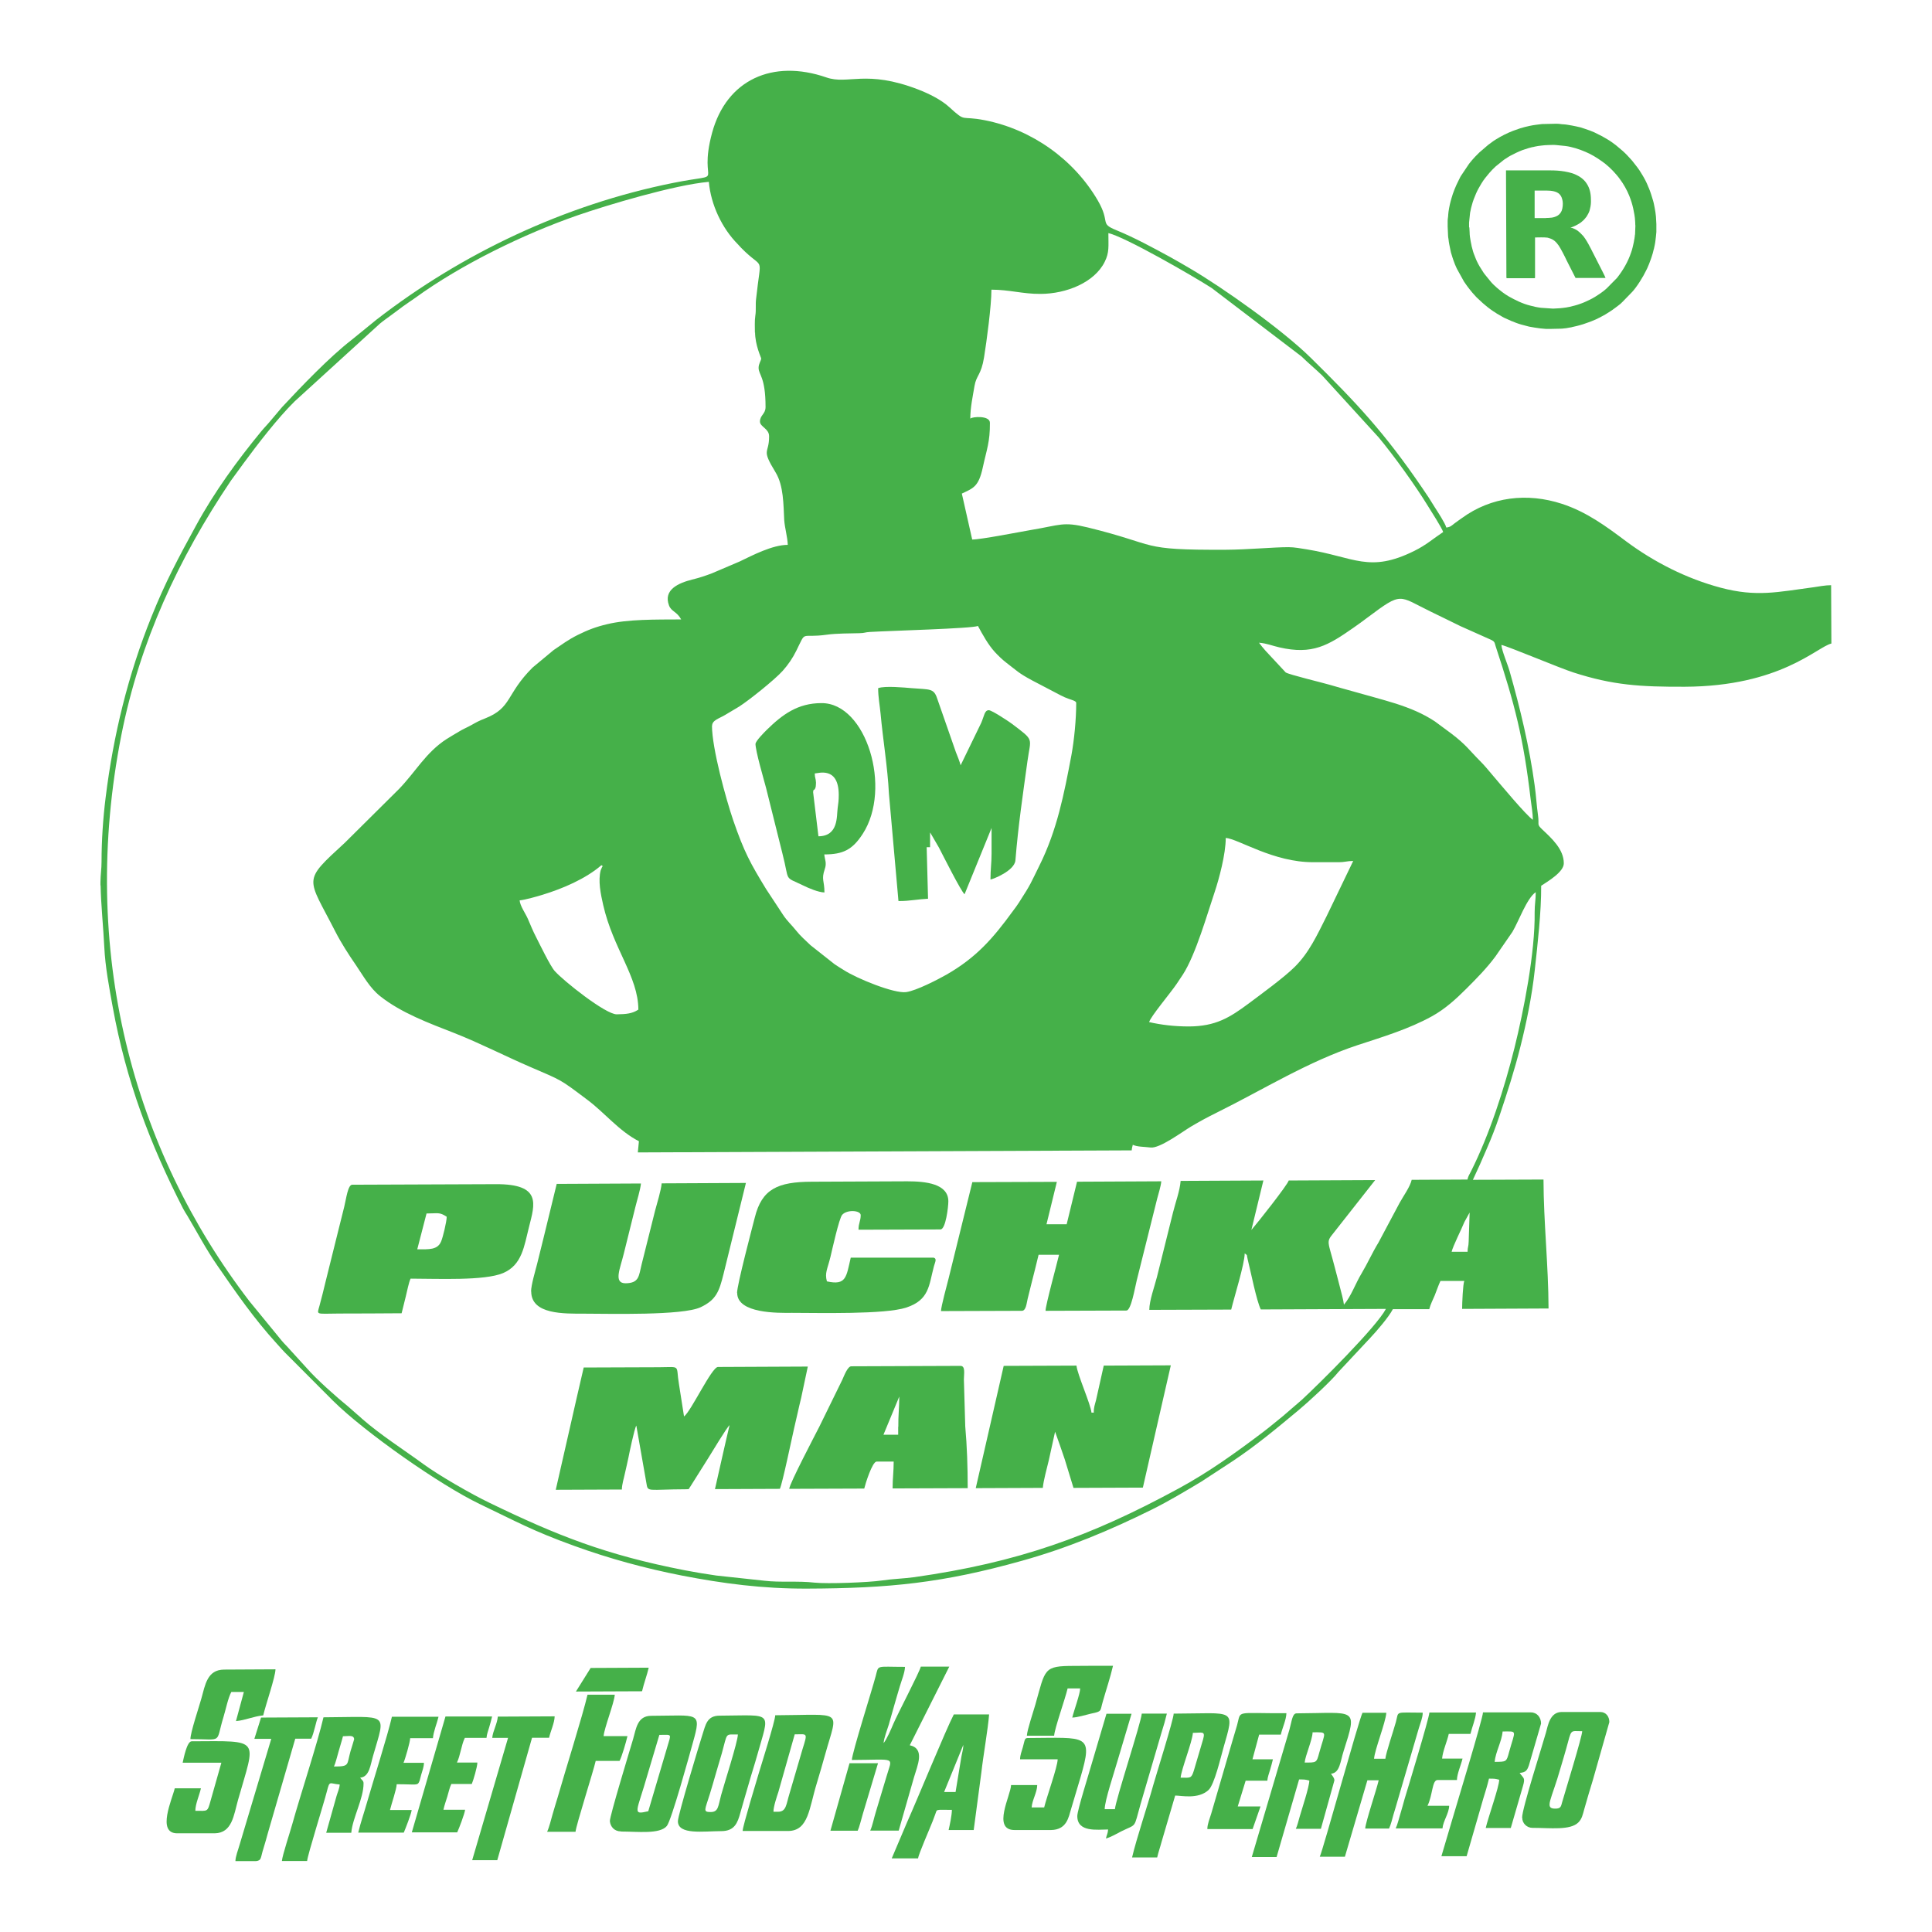 <?xml version="1.0" encoding="UTF-8"?>
<svg id="Layer_1" data-name="Layer 1" xmlns="http://www.w3.org/2000/svg" viewBox="0 0 141.73 141.73">
  <defs>
    <style>
      .cls-1 {
        fill: #45b049;
        fill-rule: evenodd;
      }
    </style>
  </defs>
  <g>
    <path class="cls-1" d="M107.66,91.83h-1.17c.1-.43.7-1.6.94-2.19l.38-.69-.07,2.14c-.01.4-.08.38-.08.74h0ZM7.38,64.95c.02,1.31.21,3.23.27,4.51.07,1.48.36,2.98.62,4.42.99,5.45,2.75,10.07,5.16,14.78.12.23.2.34.31.52.73,1.23,1.39,2.49,2.21,3.67,1.35,1.96,2.72,3.93,4.33,5.69.28.31.5.57.8.86l3.35,3.36c2.38,2.35,7.86,6.18,10.75,7.57,2.7,1.29,3.88,1.97,6.96,3.08,2.53.92,5.21,1.65,7.87,2.17,3.04.59,5.93.97,9.18.96,6.07-.02,9.99-.42,15.77-2.04,3.34-.93,6.48-2.24,9.56-3.77,1.23-.61,2.44-1.34,3.61-2.04l2.31-1.51c1.7-1.13,3.26-2.43,4.82-3.73.7-.58,2.4-2.14,2.92-2.8l2.32-2.48c.5-.53,1.37-1.54,1.68-2.13h2.67c.08-.34.28-.72.4-1.01.14-.35.27-.74.42-1.06h1.75c-.1.21-.16,1.66-.16,2.05l6.34-.03c-.01-3.19-.36-6.28-.37-9.46l-5.18.02.52-1.13c.18-.42.32-.74.5-1.15.34-.78.64-1.55.92-2.38.57-1.7,1.11-3.36,1.55-5.12.43-1.71.84-3.67,1.05-5.61.21-1.92.48-4.25.47-6.18.47-.31,1.67-1.01,1.66-1.65,0-1.03-.89-1.83-1.58-2.48-.43-.4-.21-.34-.31-1.02-.11-.78-.14-1.46-.25-2.23-.38-2.8-1.06-5.64-1.83-8.34-.15-.54-.57-1.49-.61-1.95.56.13,4.28,1.7,5.28,2.02,2.91.94,4.91,1.06,8.17,1.05,7.03-.03,9.7-2.92,10.76-3.17l-.02-4.28c-.42,0-.94.1-1.28.15-2.64.35-4.19.73-6.8.04-2.53-.67-4.92-1.89-6.96-3.41-1.47-1.1-2.9-2.16-4.71-2.75-2.55-.83-5.19-.52-7.34,1.05-.2.15-.34.23-.53.38-.21.16-.3.28-.61.31-.08-.32-.65-1.18-.84-1.48-.3-.5-.61-.97-.95-1.46-2.73-4-4.77-6.18-8.14-9.5-2.13-2.1-6.53-5.2-8.86-6.56-.5-.29-.95-.56-1.48-.85-1.29-.7-2.57-1.4-3.93-1.96-1.28-.52-.4-.52-1.37-2.19-1.75-3-4.83-5.2-8.29-5.88-1.84-.36-1.33.2-2.6-.96-.6-.55-1.5-.99-2.27-1.29-3.86-1.49-5.15-.33-6.75-.89-3.94-1.36-7.32.17-8.38,4.06-1.11,4.1,1.28,2.85-2.86,3.68-7.93,1.59-15.48,5.16-21.76,10.03l-1.83,1.49c-1.62,1.25-3.73,3.46-5.1,4.93l-.76.9c-.24.3-.52.58-.77.88-1.76,2.14-3.44,4.45-4.77,6.89-1.32,2.42-2.24,4.12-3.28,6.71-1.71,4.25-2.79,8.65-3.36,13.26-.19,1.52-.3,3.16-.3,4.71,0,.53-.07.89-.08,1.48v.26h0ZM46.82,74.07c-.44.29-.88.33-1.58.34-.82,0-3.9-2.45-4.54-3.17-.33-.36-1.11-1.98-1.38-2.51-.23-.44-.39-.85-.59-1.31-.17-.4-.58-.96-.61-1.37.38-.03,1.33-.3,1.68-.41,1.47-.45,3.15-1.16,4.32-2.17l.1.07s-.04.04-.05.06l-.1.23c-.21.78,0,1.77.18,2.56.73,3.21,2.57,5.25,2.58,7.67h0ZM87.22,75.3c-1.08,0-2.05-.12-2.92-.32.11-.41,1.57-2.14,2.01-2.79.17-.25.3-.44.46-.69.95-1.46,1.82-4.54,2.34-6.07.31-.93.81-2.76.81-3.96.93.07,3.5,1.8,6.43,1.78h1.84c.51,0,.61-.09,1.08-.09l-1.96,4.07c-.7,1.39-1.28,2.66-2.33,3.7-.78.78-2.57,2.08-3.37,2.68-1.41,1.05-2.44,1.68-4.39,1.69h0ZM52.24,53.24c0-.41.54-.54.95-.79.37-.23.69-.4,1.04-.62.72-.46,2.62-1.98,3.19-2.62.4-.45.73-.93,1-1.48.77-1.55.23-.89,2.24-1.17.71-.1,1.68-.09,2.4-.11.4-.01.38-.07.75-.09,1.51-.09,7.52-.25,7.93-.44.36.66.74,1.36,1.24,1.91.21.23.56.57.81.76.84.64.9.77,1.92,1.32l2.12,1.11c.24.12.31.15.58.25.16.06.54.15.54.29,0,1.23-.15,2.74-.35,3.83-.54,2.85-1.05,5.5-2.35,8.11-.65,1.31-.59,1.3-1.5,2.71-.13.2-.28.41-.45.63-1.44,1.98-2.67,3.4-4.87,4.66-.58.33-2.21,1.18-2.96,1.28-.87.12-3.63-1-4.59-1.63-.25-.16-.42-.25-.66-.42l-1.76-1.39c-.38-.37-.75-.68-1.07-1.09-.3-.38-.66-.7-.94-1.13l-1.25-1.9c-1.16-1.9-1.61-2.72-2.41-5.04-.52-1.52-1.56-5.27-1.56-6.95h0ZM92.37,47.15c.54.04.99.23,1.48.34,2.43.56,3.58-.14,5.44-1.44.36-.25.69-.49,1.06-.77,2.54-1.9,2.22-1.57,4.61-.41.73.35,1.45.71,2.17,1.06l2.24,1c.29.14.26.19.35.48,1.41,4.27,2.04,6.72,2.57,11.24.05.4.16,1.05.16,1.49-.49-.32-2.46-2.7-2.91-3.22-.34-.4-.6-.73-.97-1.1-.79-.79-1.01-1.18-2.12-2.02l-1.19-.88c-.9-.59-1.78-.95-2.85-1.3-.5-.16-1.08-.32-1.61-.47-1.11-.32-2.15-.59-3.24-.91-.5-.15-3-.75-3.24-.91l-1.48-1.59c-.14-.15-.38-.45-.48-.59h0ZM71.18,30.71c0-.82.19-1.68.31-2.4.13-.78.49-.79.7-2.1.19-1.18.54-3.76.54-4.96,1.31,0,2.31.32,3.59.31,1.91,0,3.97-.84,4.72-2.35.35-.7.27-1.14.27-2.11,1.23.28,6.23,3.16,7.58,4.03l6.59,5.02c.52.51.99.89,1.51,1.39l4.15,4.55c1.1,1.32,2.71,3.55,3.63,5.06.21.34,1.02,1.6,1.1,1.88-.74.49-1.24.95-2.11,1.38-3.32,1.65-4.38.46-7.9-.11-.41-.06-.88-.16-1.33-.16-1.11,0-2.97.18-4.59.19-6.54.03-4.8-.33-10.16-1.64-1.82-.44-1.98-.17-4.15.19-.86.15-3.67.7-4.31.7l-.76-3.37c.83-.4,1.23-.48,1.54-1.93.28-1.3.53-1.85.52-3.26,0-.56-1.3-.45-1.42-.32h0ZM55.38,24.44c0-.42-.03-.88.03-1.28.07-.44,0-.82.06-1.26.36-3.38.62-1.96-1.1-3.72l-.24-.26c-1.17-1.18-1.98-2.9-2.13-4.58-2.51.22-7.48,1.71-9.64,2.46-3.94,1.37-8.52,3.6-11.91,6.06-.32.23-.58.39-.88.61-.3.22-.54.41-.86.64-.31.23-.56.4-.85.64l-6.24,5.69c-1.25,1.23-2.74,3.17-3.74,4.53l-.94,1.29c-3.85,5.72-6.68,11.8-8.04,18.68-3.1,15.76.83,30.36,9.4,41.52l2.35,2.87c.24.29.4.42.63.69l1.22,1.34c.68.79,2.21,2.15,3.05,2.83l.66.58c.17.13.2.18.35.31,1.4,1.22,2.99,2.22,4.48,3.31,1.16.85,3.53,2.21,4.86,2.85,5,2.42,8.55,3.83,14.37,4.96.79.15,1.45.26,2.28.38l3.52.38c1.16.14,2.48,0,3.68.14.95.1,3.96-.01,4.97-.16.81-.12,1.54-.13,2.35-.24,7.6-1.08,12.89-2.97,19.4-6.51,2.2-1.19,4.24-2.66,6.22-4.16.49-.37.94-.76,1.43-1.15l1.38-1.19c1.3-1.2,5.46-5.33,6.17-6.67l-9.18.04c-.32-.66-.73-2.75-.96-3.67-.1-.38.03-.26-.22-.44-.01.79-.77,3.2-.99,4.12l-6.01.02c.01-.7.38-1.7.56-2.4l1.18-4.74c.18-.74.5-1.57.56-2.32l6.07-.03-.88,3.63c.45-.52,2.65-3.3,2.74-3.63l6.34-.03-3.06,3.89c-.55.68-.41.54.1,2.52.11.44.24.89.36,1.38.1.41.27.99.31,1.35.52-.6.86-1.58,1.28-2.27.46-.77.79-1.53,1.26-2.3l1.55-2.91c.27-.49.76-1.16.88-1.68l4.09-.02c.06-.26.14-.37.25-.58,1.38-2.75,2.46-6.11,3.2-9.08.68-2.74,1.52-7,1.48-9.94,0-.63.08-.89.08-1.48-.65.43-1.25,2.14-1.71,2.91l-1.25,1.81c-.64.86-1.36,1.59-2.12,2.35-.77.77-1.57,1.5-2.53,2.03-1.7.94-3.6,1.51-5.46,2.12-3.65,1.21-6.88,3.24-10.29,4.93-.73.36-1.28.66-1.94,1.05-.62.37-2.28,1.61-2.95,1.53-.48-.06-.98-.04-1.31-.2-.04.19-.06.19-.08.41l-36.23.15.08-.82c-1.46-.75-2.48-2.06-3.77-3.03-2.09-1.57-1.8-1.38-4.27-2.45-1.85-.8-3.63-1.72-5.51-2.46-1.84-.72-3.88-1.47-5.43-2.7-.76-.6-1.24-1.49-1.78-2.28-.53-.77-1.08-1.62-1.51-2.46-2.07-4.06-2.46-3.61.7-6.52l3.95-3.92c1.22-1.25,1.98-2.7,3.52-3.69.31-.2.57-.34.88-.53.32-.2.59-.3.93-.49.41-.23.53-.3,1.01-.49,1.98-.78,1.51-1.77,3.48-3.73l1.54-1.28c.64-.43,1.05-.75,1.79-1.12.71-.35,1.29-.58,2.14-.78,1.52-.37,3.53-.34,5.43-.35-.32-.59-.72-.57-.89-1.02-.45-1.18.74-1.66,1.68-1.9.54-.13,1.01-.29,1.46-.46l2.04-.87c.94-.45,2.4-1.22,3.53-1.22-.02-.58-.22-1.24-.26-1.81-.06-1.13-.04-2.53-.63-3.5-1.1-1.8-.47-1.31-.48-2.66,0-.56-.67-.69-.67-1.07,0-.48.41-.55.41-1.07,0-2.23-.51-2.35-.51-2.88,0-.3.18-.51.19-.68,0-.07-.45-.97-.45-1.95Z"/>
    <path class="cls-1" d="M40.78,109.29l4.84-.02c0-.38.16-.86.22-1.17.1-.46.18-.76.27-1.21.04-.22.43-2.1.57-2.31l.74,4.22c.11.69.04.46,2.95.45.25,0,.14-.04.25-.16l1.34-2.13c.23-.36,1.37-2.27,1.56-2.41-.18.78-.36,1.52-.54,2.34l-.53,2.35,4.76-.02c.19-.39.89-3.78,1.05-4.46.18-.74.33-1.48.51-2.2l.49-2.31-6.59.03c-.46,0-1.97,3.25-2.49,3.63l-.37-2.36c-.25-1.46.2-1.26-1.48-1.25-1.84,0-3.67.02-5.51.02-.7,2.99-1.36,5.99-2.05,8.97Z"/>
    <path class="cls-1" d="M69.03,96.18l5.93-.02c.32,0,.35-.58.43-.89.08-.33.17-.67.26-1.05.19-.76.37-1.44.54-2.17h1.5c-.16.69-.98,3.66-.99,4.11l5.93-.02c.35,0,.62-1.65.76-2.21.2-.79.4-1.59.61-2.44l.89-3.56c.1-.39.27-.9.3-1.27l-6.18.03-.76,3.12h-1.48s.76-3.11.76-3.11l-6.2.02-1.74,7.06c-.12.47-.55,2.05-.56,2.4Z"/>
    <path class="cls-1" d="M38.97,94.74c0,1.7,2.4,1.63,3.93,1.63,1.79,0,7.16.15,8.49-.47,1.15-.54,1.37-1.16,1.69-2.45l1.64-6.67-6.18.03c-.04.5-.35,1.5-.48,1.99l-.99,3.95c-.21.85-.17,1.38-1.18,1.39-.91,0-.39-1.09-.13-2.17l.85-3.42c.11-.46.37-1.28.41-1.73l-6.18.03-.95,3.9c-.17.7-.32,1.27-.49,1.98-.13.51-.44,1.54-.44,2.02Z"/>
    <path class="cls-1" d="M64.42,50.48c0,.66.12,1.26.18,1.89.16,1.78.52,3.97.61,5.84l.7,7.89c.48,0,.74-.03,1.1-.07.33-.04.82-.09,1.07-.1l-.1-3.78h.25s0-1.07,0-1.07c.01.01.03.02.04.05l.61,1.05c.25.48,1.64,3.25,1.88,3.42l1.98-4.86c0,.63,0,1.26,0,1.89,0,.68-.08,1.14-.08,1.89.18-.02,1.77-.64,1.83-1.41.21-2.58.54-4.77.88-7.25.24-1.79.56-1.48-1.16-2.78-.2-.15-1.45-.98-1.67-.98-.32,0-.33.4-.56.93l-1.51,3.11c-.06-.25-.24-.7-.35-.97l-1.37-3.93c-.25-.76-.53-.65-1.9-.76-.47-.04-1.94-.18-2.42,0Z"/>
    <path class="cls-1" d="M54.08,94.85c0,1.52,3.01,1.47,4.01,1.46,1.95,0,6.83.13,8.4-.39,1.69-.56,1.65-1.63,2.02-3.02.09-.33.24-.56-.02-.64h-6.08c-.33,1.41-.32,2.06-1.75,1.74-.17-.63.04-.89.26-1.79.12-.5.63-2.82.86-3.09.36-.41,1.36-.33,1.36.02,0,.44-.16.57-.16,1.07l6.01-.02c.39,0,.58-1.67.58-2.06,0-1.3-1.67-1.47-3.01-1.47l-7.01.03c-2.5.01-3.66.53-4.18,2.63-.17.67-1.3,4.93-1.3,5.53Z"/>
    <path class="cls-1" d="M30.61,91.65l.68-2.63c.83,0,.94-.12,1.48.24,0,.36-.29,1.55-.41,1.81-.26.63-.88.58-1.75.58h0ZM29.46,96.35c.1-.41.22-.87.31-1.25.09-.35.22-1.04.35-1.3,2,0,5.42.17,6.79-.41,1.4-.6,1.54-1.98,1.9-3.39.42-1.67.95-3.15-2.45-3.13l-10.52.04c-.32,0-.44,1.02-.59,1.63-.14.58-.32,1.26-.46,1.84-.31,1.23-.61,2.44-.9,3.62-.15.62-.28,1.16-.45,1.78-.19.71-.33.59,1.44.58,1.53,0,3.06-.01,4.59-.02Z"/>
    <path class="cls-1" d="M71.58,109.17l4.92-.02c.05-.57.3-1.42.44-2.03l.46-2.09.35.98c.12.34.23.67.36,1.05l.64,2.09,5.09-.02c.69-2.99,1.36-5.99,2.05-8.97l-4.92.02-.57,2.55c-.08.31-.17.52-.16.9h-.17c-.06-.63-1.04-2.81-1.1-3.45l-5.34.02c-.69,2.99-1.36,5.99-2.05,8.97Z"/>
    <path class="cls-1" d="M65.89,104.67v.58s-1.08,0-1.08,0l1.16-2.8c0,.84-.08,1.37-.07,2.22h0ZM57.89,109.22l5.51-.02c.08-.34.59-1.98.91-1.98h1.25c0,.77-.08,1.22-.08,1.97l5.51-.02c0-1.55-.05-3.08-.18-4.53l-.1-3.45c0-.4.13-.99-.25-.99l-8.01.03c-.28,0-.55.76-.66.99l-1.68,3.43c-.33.65-2.18,4.17-2.21,4.56Z"/>
    <path class="cls-1" d="M59.77,56.74c.23,0,1.75-.55,1.76,1.56,0,.41-.03.63-.08.98-.08.59.07,2.06-1.41,2.07l-.39-3.23c.02-.32.09-.03.19-.4.01-.05.02-.26.02-.31-.02-.37-.08-.29-.09-.66h0ZM55.42,54.54c0,.56.6,2.58.78,3.27l1.19,4.77c.57,2.2.05,1.66,1.58,2.4.32.16,1.06.48,1.51.49,0-.88-.24-.93.02-1.7.17-.48,0-.7-.03-1.09,1.38,0,2.07-.35,2.82-1.51,2.16-3.33.27-9.61-3.03-9.59-1.74,0-2.87.84-4.02,1.97-.16.16-.81.81-.81,1.01Z"/>
    <path class="cls-1" d="M62.48,129.11c3.34-.01,2.98-.29,2.56,1.19l-.8,2.66c-.12.38-.24.99-.4,1.33h2.09s1.12-3.91,1.12-3.91c.25-.86.83-2.1-.31-2.35l2.9-5.77h-2.09c-.09.4-1.73,3.53-2.01,4.19-.13.31-.49,1.16-.72,1.42.03-.38.26-.96.38-1.35.15-.52.25-.89.4-1.41.14-.5.26-.88.41-1.4.12-.41.37-1.01.38-1.43-2.17,0-1.92-.17-2.15.68-.28,1.06-1.73,5.61-1.75,6.16Z"/>
    <path class="cls-1" d="M109.65,129.24c.06-.72.52-1.48.58-2.22,1.13,0,.93-.15.47,1.53-.19.71-.19.69-1.05.7h0ZM105.75,136.17h1.84s1.22-4.22,1.22-4.22c.15-.49.3-.96.42-1.47.42,0,.43,0,.75.08,0,.51-.8,2.74-.99,3.54h1.84s.89-3.07.89-3.07c.19-.64.04-.56-.24-.97.46-.04.55-.19.68-.56l.89-3.06c0-.45-.29-.82-.75-.82h-3.51c0,.42-2.04,7.12-2.26,7.88l-.79,2.67Z"/>
    <path class="cls-1" d="M95.71,129.3c.04-.5.57-1.67.58-2.22,1.16,0,.93-.11.48,1.53-.19.71-.19.69-1.06.69h0ZM91.81,136.23h1.84s1.65-5.69,1.65-5.69c.42,0,.43,0,.75.08,0,.46-.55,2.1-.71,2.66-.09.31-.16.63-.28.88h1.84s.99-3.55.99-3.55c0-.19-.17-.37-.25-.49.66-.06.68-.9.92-1.64,1.05-3.29.92-2.81-3.44-2.79-.32,0-.35.56-.53,1.2l-2.76,9.34Z"/>
    <path class="cls-1" d="M24.5,129.59c.1-.2.26-.82.33-1.07.1-.38.24-.78.33-1.15.41,0,.8-.12.82.22,0,.02-.22.73-.27.89-.28,1-.04,1.11-1.21,1.11h0ZM20.69,136.52h1.84c.04-.46,1.21-4.17,1.44-5.07.23-.88.17-.6.95-.54-.02.31-.16.59-.23.84l-.76,2.7h1.84c.09-1.09.91-2.51.9-3.63,0-.2-.14-.24-.25-.41.69-.06.75-.94.95-1.61.94-3.26,1.2-2.84-3.64-2.82-.44,1.9-1.71,5.75-2.29,7.84-.15.55-.73,2.29-.76,2.7Z"/>
    <path class="cls-1" d="M96.82,136.21h1.84s1.65-5.61,1.65-5.61h.83c-.19.8-.95,3.02-.99,3.54h1.75c.14-.3.23-.69.32-1.01.11-.37.23-.75.32-1.08l1.55-5.29c.11-.37.28-.75.28-1.12-2.1,0-1.74-.15-1.97.69-.18.66-.73,2.26-.77,2.69h-.83c.05-.68.84-2.62.9-3.37h-1.75c-.3.63-2.89,10.05-3.13,10.55Z"/>
    <path class="cls-1" d="M70.09,131.46h-.83s1.41-3.46,1.41-3.46c0,.29-.1.62-.14.85l-.43,2.61h0ZM65.43,136.33h1.92c.02-.28.87-2.21,1.07-2.73.06-.16.11-.3.18-.48.17-.43-.05-.35,1.23-.35,0,.39-.16,1.13-.24,1.48h1.84s.56-4.21.56-4.21c.14-1.25.49-3.21.57-4.27h-2.59c-.54,1.02-2.68,6.24-3.42,7.89l-1.13,2.66Z"/>
    <path class="cls-1" d="M57.07,132.91h-.33c0-.39.24-1.08.36-1.45l1.2-4.23c.91,0,.97-.17.58,1.06l-.97,3.31c-.24.77-.22,1.31-.84,1.31h0ZM54.49,134.32h3.34c1.49-.02,1.53-1.69,2.08-3.47.21-.69.44-1.49.63-2.17.94-3.36,1.39-2.87-3.67-2.85,0,.41-1.05,3.72-1.2,4.23-.13.45-1.18,3.88-1.19,4.25Z"/>
    <path class="cls-1" d="M47.56,132.87c-1.24.29-.84.07-.06-2.68l.87-2.92c.95,0,.88-.14.58.89l-1.39,4.7h0ZM45.56,134.36c1.22,0,2.85.21,3.36-.41.34-.42,1.65-5.18,1.92-6.15.64-2.28.41-1.94-3.06-1.93-1.03,0-1.11.93-1.34,1.72-.2.68-1.73,5.69-1.7,6.01.04.41.33.75.82.75Z"/>
    <path class="cls-1" d="M52.15,132.93c-.61,0-.44-.14-.08-1.31.15-.49.3-1,.45-1.53.15-.53.3-1,.43-1.46.44-1.57.21-1.38,1.18-1.39,0,.52-1.03,3.7-1.23,4.45-.22.81-.19,1.23-.75,1.24h0ZM49.73,133.6c0,1.03,1.9.73,3.18.73.98,0,1.2-.61,1.4-1.34.2-.73.4-1.37.61-2.11.18-.65.44-1.44.62-2.09.93-3.33,1.25-2.95-2.75-2.93-.95,0-1.03.7-1.26,1.39-.25.79-1.8,5.91-1.8,6.35Z"/>
    <path class="cls-1" d="M114.09,132.68c-.83,0-.27-.64.39-2.98.14-.49.29-.95.41-1.4.42-1.51.25-1.3,1.18-1.3,0,.37-1.24,4.41-1.47,5.2-.09.33-.1.48-.51.48h0ZM111.67,133.35c0,.41.34.74.75.74,1.3,0,2.77.2,3.37-.4.26-.26.32-.57.43-.97.21-.74.4-1.39.62-2.1l1.22-4.29c0-.4-.24-.74-.67-.74h-2.84c-.85.02-.99.97-1.14,1.51-.29,1.04-1.75,5.57-1.75,6.24Z"/>
    <path class="cls-1" d="M79.03,133.23c0,1.21,1.49.98,2.26.98-.02.3-.1.39-.16.66.33-.08.81-.36,1.14-.53,1.15-.57.88-.15,1.4-1.99l1.55-5.29c.15-.46.27-.89.38-1.35h-1.84c-.05.66-1.92,6.34-1.97,7.01h-.75c0-.63.71-2.73.93-3.51l1.04-3.49h-1.84s-1.09,3.69-1.09,3.69c-.18.65-1.05,3.39-1.05,3.81Z"/>
    <path class="cls-1" d="M86.61,130.41c.05-.62.85-2.6.9-3.29.66,0,.93-.17.75.47l-.68,2.3c-.19.6-.25.52-.97.52h0ZM83.05,136.26h1.84c.09-.4.22-.75.31-1.1l1.01-3.44c.45,0,1.68.29,2.44-.4.44-.39.9-2.41,1.1-3.1.85-2.97.87-2.52-3.65-2.51,0,.41-1.35,4.7-1.5,5.25-.41,1.49-1.23,3.92-1.55,5.29Z"/>
    <path class="cls-1" d="M13.4,129.31h2.84s-.78,2.75-.78,2.75c-.25.89-.19.78-1.13.78,0-.5.3-1.15.41-1.65h-1.92c-.18.78-1.35,3.3.18,3.3h2.75c1.29-.02,1.4-1.35,1.71-2.44,1.3-4.59,1.75-4.33-3.4-4.31-.35,0-.59,1.26-.66,1.57Z"/>
    <path class="cls-1" d="M74.84,129.06h2.75c-.01.57-.81,2.77-.99,3.53h-.92c.04-.55.4-1.09.41-1.64h-1.92c-.01.73-1.42,3.3.26,3.3h2.67c1.17-.02,1.29-.95,1.47-1.53l.7-2.35c.93-3.2.49-2.89-3.86-2.87-.26,0-.22.12-.38.69-.09.33-.19.53-.2.87Z"/>
    <path class="cls-1" d="M40.13,134.38h2.09c.03-.44,1.32-4.48,1.48-5.2h1.75c.18-.35.48-1.38.58-1.82h-1.75c.05-.61.77-2.4.82-3.04h-2c-.36,1.55-1.67,5.7-2.19,7.53-.14.47-.25.81-.38,1.27-.1.35-.24.93-.39,1.25Z"/>
    <path class="cls-1" d="M30.2,134.42h3.34c.12-.25.55-1.37.58-1.66h-1.59c.08-.36.17-.59.28-.95.11-.35.16-.65.3-.94h1.5c.1-.22.41-1.26.41-1.57h-1.5c.25-.5.32-1.28.58-1.81h1.59c.02-.27.12-.51.2-.79.08-.29.15-.5.21-.78h-3.42s-2.47,8.5-2.47,8.5Z"/>
    <path class="cls-1" d="M88.55,134.18h3.34s.58-1.66.58-1.66h-1.67s.58-1.89.58-1.89h1.59c.02-.27.12-.51.2-.79.08-.29.15-.5.21-.78h-1.5s.49-1.81.49-1.81h1.59c.1-.46.4-1.09.41-1.57-3.84.02-3.3-.26-3.62.88-.11.4-.21.69-.32,1.08l-1.58,5.42c-.11.37-.28.75-.28,1.12Z"/>
    <path class="cls-1" d="M102.4,134.13h3.42c.04-.53.48-1.11.49-1.66h-1.59c.39-.79.33-1.89.74-1.89h1.42c0-.44.31-1.13.41-1.57h-1.5c.05-.56.37-1.26.49-1.81h1.59c.12-.5.37-1.08.41-1.57h-3.42c-.03.45-1.63,5.72-1.82,6.34-.1.34-.2.75-.31,1.09-.1.32-.21.8-.34,1.06Z"/>
    <path class="cls-1" d="M26.28,134.44h3.34c.11-.25.56-1.4.58-1.66h-1.59c.11-.46.49-1.55.49-1.89,1.54,0,1.52.13,1.68-.25,0-.01.1-.38.12-.45.09-.33.19-.53.2-.87h-1.5c.1-.2.49-1.53.49-1.81h1.67c.04-.5.3-1.1.41-1.57h-3.42c-.31,1.36-1.41,4.83-1.84,6.33-.21.74-.46,1.45-.63,2.17Z"/>
    <path class="cls-1" d="M36.1,127.49h1.17s-2.63,8.97-2.63,8.97h1.84s2.55-8.98,2.55-8.98h1.25c.1-.46.4-1.09.41-1.57l-4.17.02c-.04.52-.37,1.07-.41,1.56Z"/>
    <path class="cls-1" d="M18.65,127.56h1.25s-2.33,7.79-2.33,7.79c-.1.36-.29.82-.3,1.18h1.51c.43-.05.32-.24.55-.94.13-.41.21-.73.33-1.15l2-6.89h1.17c.22-.45.35-1.26.49-1.57l-4.17.02-.49,1.56Z"/>
    <path class="cls-1" d="M13.98,127.58c2.44,0,1.8.37,2.42-1.64.16-.52.33-1.38.57-1.82h.92s-.58,2.14-.58,2.14c.68-.06,1.32-.36,2-.42.18-.77.89-2.82.9-3.38l-3.76.02c-1.26,0-1.4,1.14-1.68,2.13-.16.59-.81,2.5-.8,2.98Z"/>
    <path class="cls-1" d="M75.33,127.33h2c.05-.59.8-2.66.99-3.47h.92c0,.39-.45,1.61-.58,2.14.4-.01.94-.19,1.38-.29.83-.17.65-.17.86-.88.25-.88.54-1.73.75-2.63-.95,0-1.89,0-2.84.01-2.28,0-2.11.2-2.86,2.85-.15.53-.59,1.82-.62,2.26Z"/>
    <path class="cls-1" d="M60.92,134.3h2c.12-.25.27-.87.37-1.21l1.12-3.74h-2.09s-1.4,4.95-1.4,4.95Z"/>
    <path class="cls-1" d="M42.26,124.09l4.84-.02c.14-.6.36-1.17.49-1.73l-4.26.02-1.08,1.73Z"/>
  </g>
  <g>
    <path class="cls-1" d="M107.77,16.68s0-.12,0-.17c0-.06,0-.13,0-.18l.07-.68c0-.06.02-.1.03-.16.02-.15.07-.31.11-.46.07-.28.19-.57.3-.83.11-.26.25-.49.39-.73.17-.29.39-.55.61-.81.1-.12.3-.32.42-.43.01-.01,0,0,.02-.02l.61-.49.34-.22s.08-.05.12-.07c.3-.16.59-.3.9-.42l.43-.14c.1-.03.2-.05.3-.08.02,0,.05,0,.07-.01.03,0,.05-.01.08-.02.17-.04.33-.06.5-.08.16-.02.36-.04.53-.04.17,0,.36-.02.55,0l.69.07c.48.06,1.03.24,1.47.43.43.18.82.42,1.2.69.04.03.07.05.11.08.04.03.07.06.11.08.19.15.44.38.59.54l.18.2s.06.06.09.1l.17.21s.05.07.08.11c.27.36.51.79.68,1.21.12.3.22.61.29.93.06.28.13.63.14.92,0,.06.01.1.01.17,0,.07,0,.12.01.18l-.02.53c0,.06,0,.12-.02.18,0,.05-.01.11-.02.17,0,.05-.02.11-.03.17-.01.11-.04.21-.06.31-.03.16-.07.29-.11.44-.02.05-.03.1-.05.15-.23.69-.59,1.31-1.04,1.88l-.75.76c-.11.11-.24.2-.37.3-.04.03-.08.05-.11.08-.2.14-.55.36-.77.46-.2.09-.39.19-.59.26-.04.01-.09.03-.14.05-.24.09-.5.15-.75.21-.17.04-.33.06-.5.08-.12.01-.23.03-.35.03l-.36.02-.88-.06c-.26-.03-.54-.09-.79-.16-.57-.14-1.09-.4-1.59-.68-.31-.18-.6-.41-.87-.64,0,0,0,0,0,0,0,0,0,0,0,0-.13-.11-.35-.32-.46-.46l-.43-.53s-.05-.07-.08-.11l-.29-.46c-.07-.12-.14-.25-.2-.38-.04-.09-.08-.17-.11-.26-.04-.09-.07-.18-.11-.28-.04-.09-.06-.19-.09-.29-.03-.1-.05-.2-.08-.3,0-.02,0-.05-.01-.07l-.05-.24c-.04-.21-.08-.46-.08-.68l-.02-.36h0ZM106.2,16.64l.03.67c0,.07.02.15.03.22.02.15.03.28.06.41l.1.49s.01.06.02.09l.11.36c.02.06.04.12.06.18.04.12.08.23.13.35.02.05.05.1.07.16.02.05.05.11.08.17l.51.92s.03.04.05.07c.11.17.23.33.35.48.07.09.14.18.21.26l.28.31s.04.04.06.06l.43.4s.04.03.06.05c.03.03.04.03.06.05.03.02.04.03.07.06.17.15.56.44.76.55.03.02.05.03.07.05l.45.26c.06.03.1.06.16.08l.49.22s.05.02.09.03c.24.11.55.21.8.27.13.03.25.07.38.1l.4.07c.22.04.63.09.86.1.05,0,.06,0,.11,0,.04,0,.08,0,.12,0l.91-.02c.18-.01.47-.05.63-.09.04,0,.06,0,.1-.02l.39-.09c.15-.04.31-.08.46-.13l.54-.19c.24-.09.5-.21.73-.33.03-.02.04-.03.07-.04.18-.09.36-.2.53-.31.17-.1.33-.22.49-.34l.2-.15c.11-.08.23-.18.32-.28l.7-.72c.34-.36.82-1.13,1.03-1.58.03-.06.05-.11.08-.16.05-.11.09-.22.14-.33.05-.11.08-.24.13-.35l.06-.18c.05-.16.1-.3.13-.46,0-.03.02-.07.03-.1.04-.2.09-.39.11-.59.02-.21.06-.43.07-.65,0-.05,0-.06,0-.11,0-.04,0-.08,0-.12v-.23s0-.08,0-.12l-.03-.55c-.02-.2-.05-.43-.09-.62-.04-.2-.07-.39-.13-.58-.09-.3-.18-.6-.3-.89-.02-.05-.05-.1-.07-.16-.08-.22-.27-.58-.4-.79l-.23-.37s-.03-.04-.05-.07c-.04-.05-.06-.09-.1-.14l-.36-.46s-.04-.05-.06-.07c-.12-.12-.22-.25-.34-.37-.04-.04-.08-.08-.12-.12l-.18-.17s-.04-.03-.06-.05l-.45-.38c-.2-.15-.41-.31-.64-.44-.12-.07-.25-.15-.38-.22-.2-.1-.33-.17-.56-.28-.22-.1-.45-.18-.69-.26-.21-.08-.43-.14-.65-.18l-.3-.06c-.21-.03-.4-.08-.62-.09-.15,0-.29-.04-.44-.04-.05,0-.06,0-.11,0-.04,0-.08,0-.12,0l-.91.02c-.32.04-.62.07-.93.14-.22.05-.44.1-.66.17l-.54.19c-.44.17-.87.39-1.27.64l-.14.09c-.05.03-.09.06-.14.1-.1.07-.18.13-.27.2l-.64.55-.3.3c-.15.16-.3.33-.44.51-.02.03-.03.05-.05.07l-.57.85c-.03.05-.06.1-.08.15l-.04.08s-.03.05-.04.08c-.22.43-.41.89-.54,1.36-.02.06-.03.12-.05.18-.07.25-.17.76-.18,1,0,.15-.04.29-.04.44,0,.05,0,.06,0,.11,0,.04,0,.08,0,.12v.23Z"/>
    <path class="cls-1" d="M113.41,16h-.83s0-2.02,0-2.02h.88c.37,0,.74.06.94.26,0,0,0,0,0,0,.14.14.19.3.23.5.04.2.01.54-.07.73-.09.2-.22.33-.42.41-.07.03-.13.05-.22.07-.04,0-.07.02-.11.02-.03,0-.1,0-.13.01-.08.01-.19.01-.27.01h0ZM110.52,20.38s0,.03.03.03h2.03s.03-.02.03-.04v-2.95c.19,0,.69-.02.86.01.05,0,.09.01.14.03.18.05.29.1.43.21.12.1.22.22.31.35.13.19.46.82.57,1.07l.63,1.24s.02.04.03.06h2.2c0-.05-.4-.82-.48-.98l-.56-1.1s-.02-.03-.03-.06l-.07-.13c-.13-.26-.31-.57-.48-.79l-.24-.25c-.13-.12-.23-.2-.4-.28-.06-.03-.22-.1-.29-.1v-.02c.16-.01.58-.24.73-.35l.22-.19c.05-.05.17-.2.21-.25.08-.12.18-.31.22-.44l.04-.17c.05-.18.07-.43.06-.63,0-.45-.09-.84-.29-1.15-.13-.21-.27-.35-.47-.49-.17-.12-.44-.25-.65-.31-.18-.05-.33-.09-.52-.12-.35-.06-.69-.08-1.06-.08h-3.24s.03,7.89.03,7.89Z"/>
  </g>
</svg>